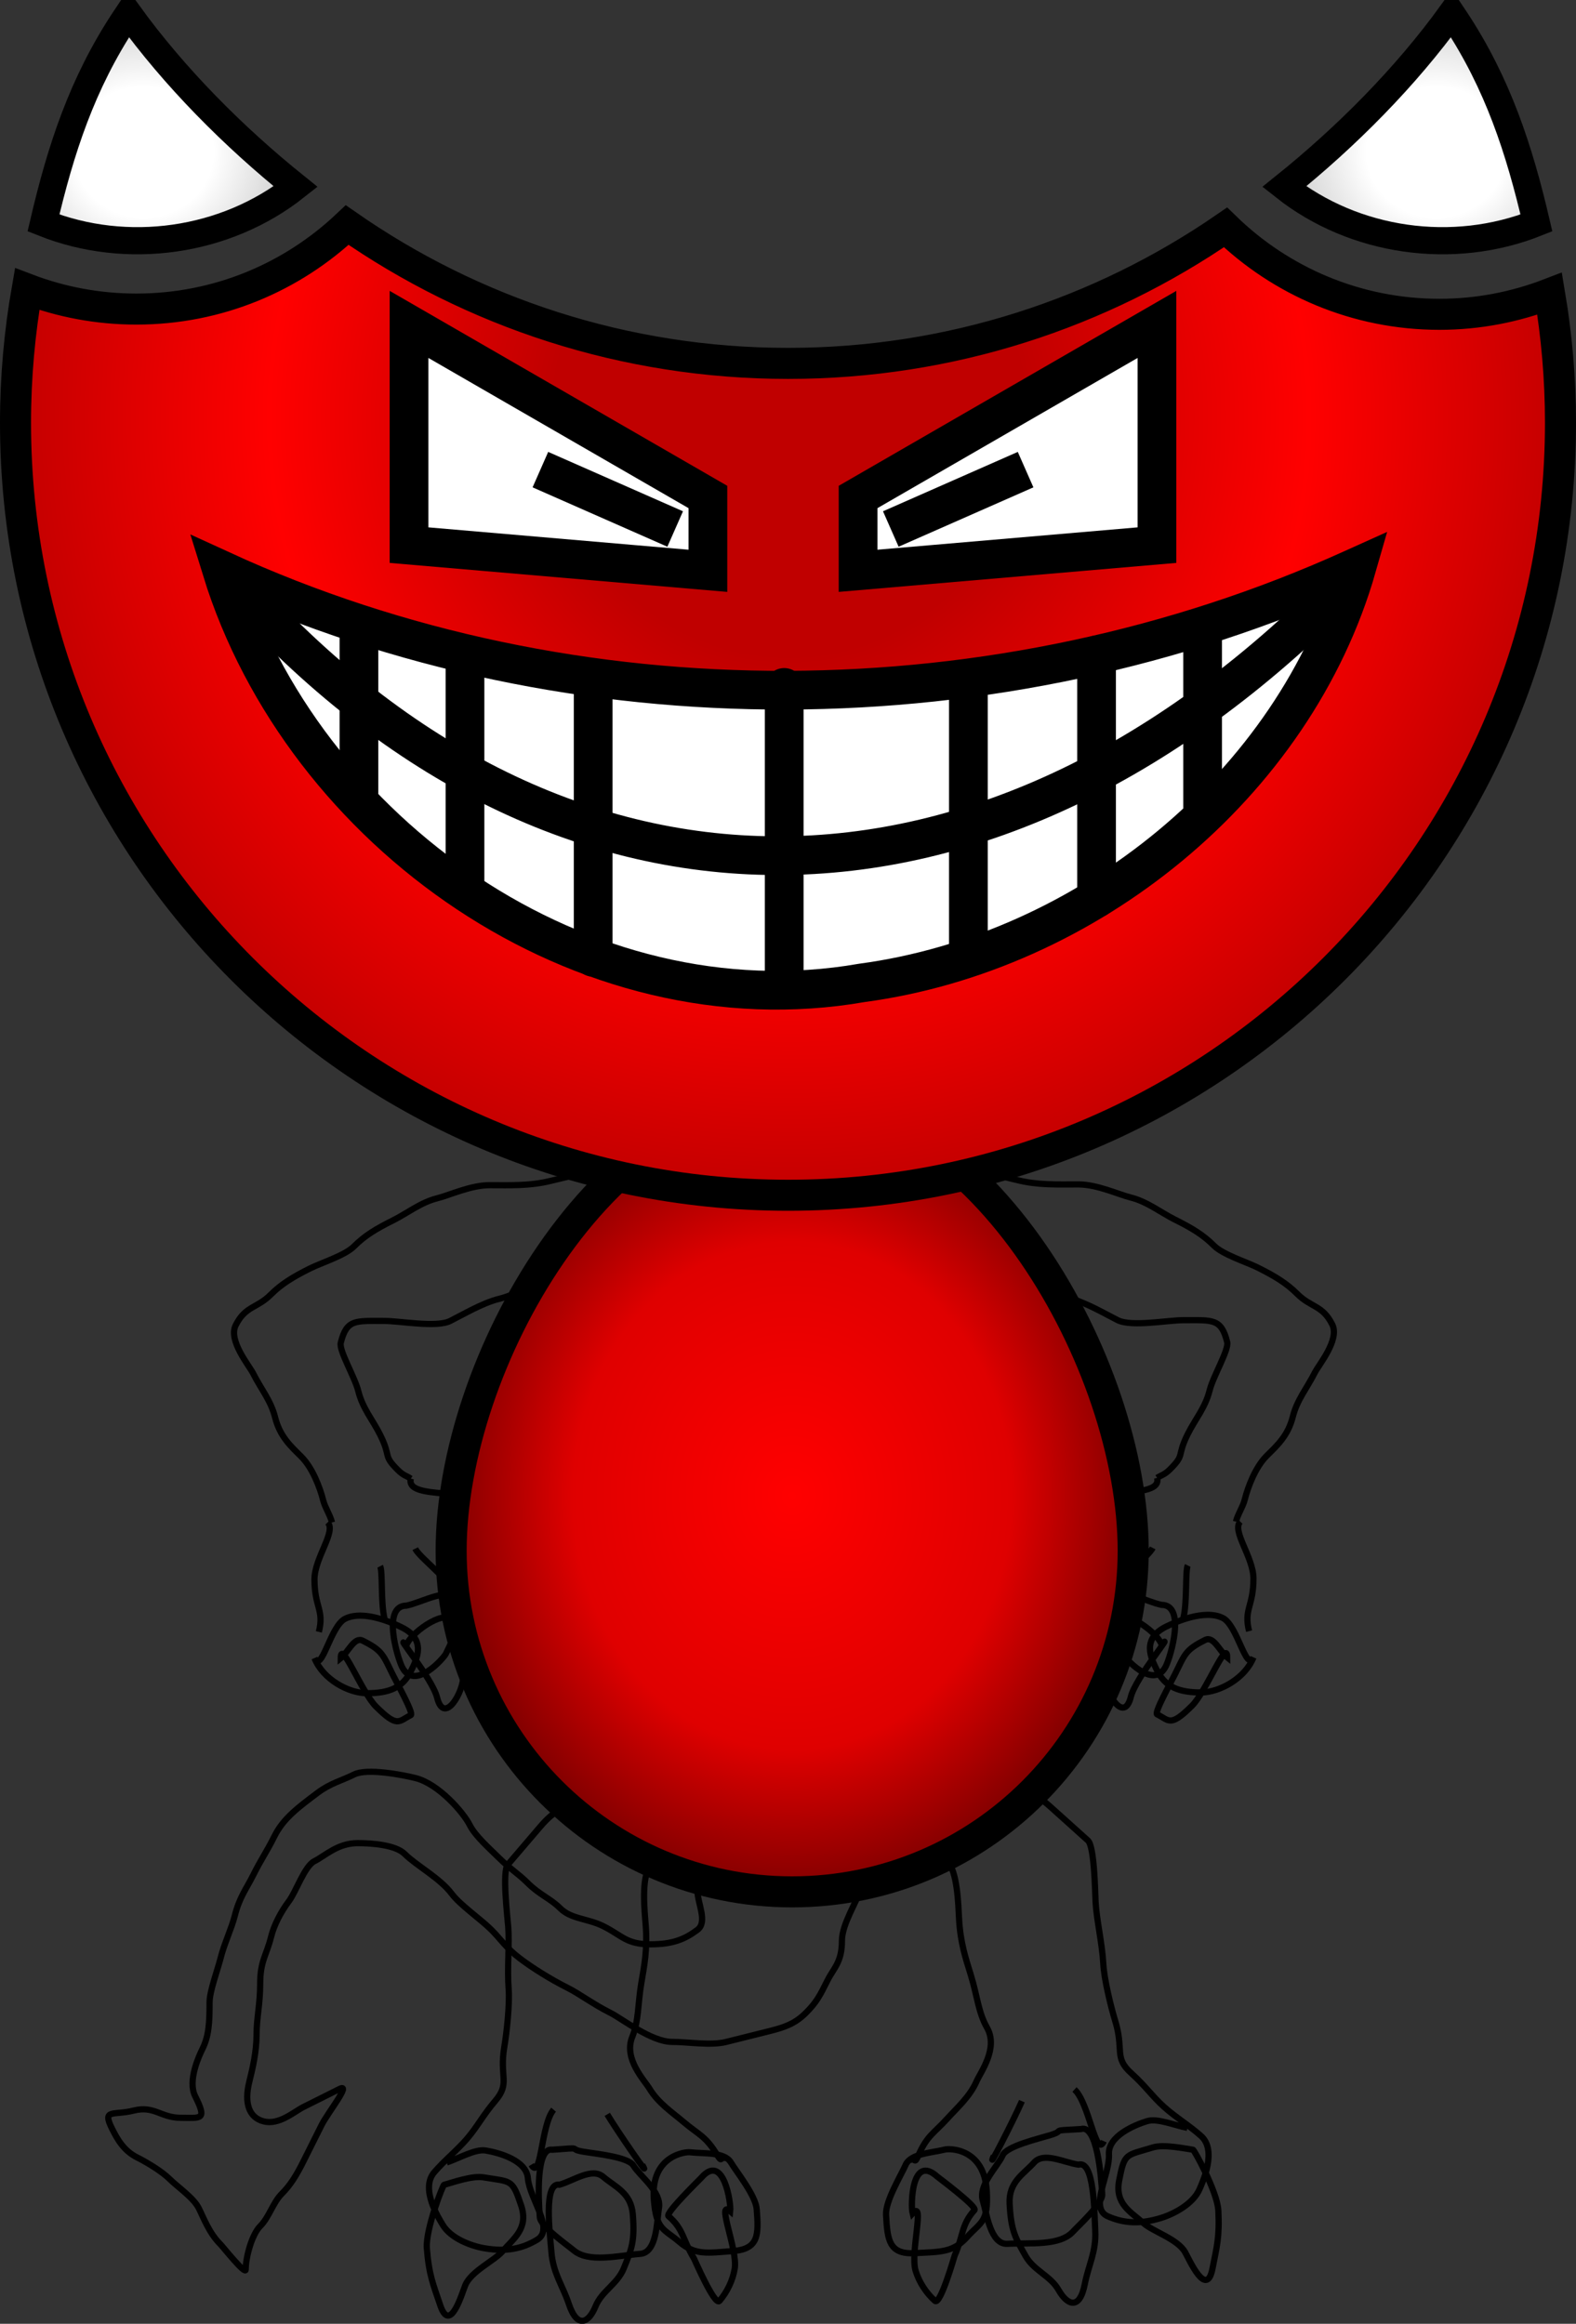 <?xml version="1.0" encoding="UTF-8" standalone="no"?>
<!-- Created with Inkscape (http://www.inkscape.org/) -->
<svg
   xmlns:dc="http://purl.org/dc/elements/1.1/"
   xmlns:cc="http://creativecommons.org/ns#"
   xmlns:rdf="http://www.w3.org/1999/02/22-rdf-syntax-ns#"
   xmlns:svg="http://www.w3.org/2000/svg"
   xmlns="http://www.w3.org/2000/svg"
   xmlns:xlink="http://www.w3.org/1999/xlink"
   xmlns:sodipodi="http://sodipodi.sourceforge.net/DTD/sodipodi-0.dtd"
   xmlns:inkscape="http://www.inkscape.org/namespaces/inkscape"
   width="253.906"
   height="374.325"
   id="svg2441"
   sodipodi:version="0.32"
   inkscape:version="0.46"
   version="1.0"
   sodipodi:docname="Devil.svg"
   inkscape:output_extension="org.inkscape.output.svg.inkscape"
   inkscape:export-filename="D:\Dokumenter\OpenDungeons\Devil.png"
   inkscape:export-xdpi="87"
   inkscape:export-ydpi="87">
  <rect width="100%" height="100%" fill="#333333" stroke="none"/>
  <defs
     id="defs3">
    <linearGradient
       id="linearGradient3296">
      <stop
         style="stop-color:#ff0000;stop-opacity:1;"
         offset="0"
         id="stop3302" />
      <stop
         id="stop3308"
         offset="0.615"
         style="stop-color:#df0000;stop-opacity:1;" />
      <stop
         id="stop3304"
         offset="1"
         style="stop-color:#770000;stop-opacity:1;" />
    </linearGradient>
    <linearGradient
       id="linearGradient3742">
      <stop
         style="stop-color:#c00000;stop-opacity:1;"
         offset="0"
         id="stop3744" />
      <stop
         id="stop3801"
         offset="0.3"
         style="stop-color:#c00000;stop-opacity:1;" />
      <stop
         id="stop3750"
         offset="0.66"
         style="stop-color:#ff0000;stop-opacity:1;" />
      <stop
         style="stop-color:#c00000;stop-opacity:1;"
         offset="1"
         id="stop3746" />
    </linearGradient>
    <linearGradient
       id="linearGradient3232">
      <stop
         style="stop-color:#ffffff;stop-opacity:1;"
         offset="0"
         id="stop3234" />
      <stop
         id="stop3272"
         offset="0.5"
         style="stop-color:#ffffff;stop-opacity:1;" />
      <stop
         style="stop-color:#d6d6d6;stop-opacity:1;"
         offset="1"
         id="stop3236" />
    </linearGradient>
    <inkscape:perspective
       sodipodi:type="inkscape:persp3d"
       inkscape:vp_x="0 : 526.18109 : 1"
       inkscape:vp_y="0 : 1000 : 0"
       inkscape:vp_z="744.09448 : 526.18109 : 1"
       inkscape:persp3d-origin="372.04724 : 350.78739 : 1"
       id="perspective2447" />
    <radialGradient
       inkscape:collect="always"
       xlink:href="#linearGradient3232"
       id="radialGradient3273"
       gradientUnits="userSpaceOnUse"
       gradientTransform="matrix(0,1,1.072,0,-173.975,-82.178)"
       cx="227.523"
       cy="514.883"
       fx="227.523"
       fy="514.883"
       r="20.986" />
    <radialGradient
       inkscape:collect="always"
       xlink:href="#linearGradient3232"
       id="radialGradient3289"
       gradientUnits="userSpaceOnUse"
       gradientTransform="matrix(0,1,-1.072,0,1138.183,-82.178)"
       cx="227.523"
       cy="514.883"
       fx="227.523"
       fy="514.883"
       r="20.986" />
    <radialGradient
       inkscape:collect="always"
       xlink:href="#linearGradient3742"
       id="radialGradient3292"
       gradientUnits="userSpaceOnUse"
       gradientTransform="matrix(0,1.585,-1.574,0,1456.103,-240.205)"
       cx="270.265"
       cy="618.885"
       fx="270.265"
       fy="618.885"
       r="80.641" />
    <radialGradient
       inkscape:collect="always"
       xlink:href="#linearGradient3296"
       id="radialGradient3310"
       gradientUnits="userSpaceOnUse"
       gradientTransform="matrix(1,0,0,1.157,-3.434,-107.307)"
       cx="485.893"
       cy="405.442"
       fx="485.893"
       fy="405.442"
       r="57.442" />
  </defs>
  <sodipodi:namedview
     inkscape:document-units="mm"
     id="base"
     pagecolor="#ffffff"
     bordercolor="#666666"
     borderopacity="1.0"
     inkscape:pageopacity="0.0"
     inkscape:pageshadow="2"
     inkscape:zoom="1.7177586"
     inkscape:cx="126.95293"
     inkscape:cy="187.16251"
     inkscape:current-layer="layer1"
     showgrid="false"
     units="mm"
     inkscape:window-width="1440"
     inkscape:window-height="850"
     inkscape:window-x="-8"
     inkscape:window-y="-8" />
  <g
     inkscape:label="Layer 1"
     inkscape:groupmode="layer"
     id="layer1"
     transform="translate(-354.835,-120.853)">
    <path
       style="fill:none;fill-rule:evenodd;stroke:#000000;stroke-width:1px;stroke-linecap:butt;stroke-linejoin:miter;stroke-opacity:1"
       d="M 138.553,304.467 C 138.175,306.132 135.642,309.894 135.642,312.617 C 135.642,316.099 134.33,316.988 133.313,319.02 C 132.082,321.482 131.568,322.512 129.82,324.26 C 128.076,326.004 126.326,326.589 123.999,327.171 C 121.906,327.694 119.018,328.416 117.013,328.917 C 114.474,329.552 110.913,328.917 108.281,328.917 C 104.931,328.917 100.169,325.152 98.384,324.26 C 95.486,322.811 93.403,321.187 91.398,320.185 C 88.603,318.787 85.736,316.957 83.83,315.527 C 81.538,313.808 80.674,312.371 79.173,310.87 C 77.445,309.143 74.143,306.88 72.769,305.049 C 70.872,302.52 67.074,300.518 65.201,298.645 C 63.765,297.208 60.041,296.899 57.633,296.899 C 54.394,296.899 52.407,298.929 50.647,299.809 C 49.086,300.59 47.659,304.764 46.572,306.213 C 45.189,308.058 44.144,310.106 43.662,312.035 C 42.915,315.022 41.915,315.872 41.915,319.603 C 41.915,322.832 41.333,325.08 41.333,327.753 C 41.333,330.457 40.713,333.144 40.169,335.321 C 39.315,338.734 40.075,341.119 42.497,341.724 C 44.984,342.346 47.39,340.151 48.901,339.396 C 51.134,338.279 52.556,337.568 54.722,336.485 C 56.663,335.515 52.782,340.366 51.812,342.307 C 50.794,344.341 49.903,346.124 48.901,348.128 C 47.792,350.347 46.821,351.954 45.408,353.367 C 43.953,354.823 43.37,357.151 41.915,358.607 C 40.595,359.927 39.586,363.546 39.586,365.593 C 39.586,366.563 35.929,361.935 35.511,361.518 C 33.684,359.69 32.866,357.392 32.018,355.696 C 31.18,354.02 28.595,352.273 27.361,351.039 C 26.125,349.802 23.682,348.326 22.122,347.546 C 19.973,346.472 18.95,344.696 18.047,342.889 C 16.425,339.645 18.233,340.805 21.54,339.978 C 24.86,339.148 25.907,341.142 29.108,341.142 C 32.376,341.142 33.412,341.601 31.436,337.649 C 30.199,335.174 32.082,331.118 32.601,330.081 C 33.656,327.97 33.765,325.819 33.765,322.513 C 33.765,320.778 35.112,317.125 35.511,315.527 C 36.138,313.022 37.302,310.693 37.84,308.542 C 38.565,305.641 39.725,304.189 40.751,302.138 C 42.124,299.392 42.903,298.415 44.244,295.734 C 45.664,292.893 48.113,291.086 51.23,288.748 C 53.215,287.259 55.056,286.835 57.051,285.838 C 59.16,284.783 64.941,285.918 66.948,286.42 C 70.677,287.352 74.677,291.981 75.68,293.988 C 76.575,295.779 78.973,297.863 80.337,299.227 C 82.116,301.006 83.495,301.803 84.994,303.302 C 86.935,305.243 88.648,305.791 90.234,307.377 C 92.012,309.156 94.672,309.014 97.22,310.288 C 100.232,311.794 100.907,313.199 104.788,313.199 C 108.327,313.199 110.307,312.407 112.356,310.87 C 114.063,309.589 112.356,306.601 112.356,304.467"
       id="path3455"
       transform="translate(354.835,120.853)" />
    <g
       id="g3429"
       transform="matrix(-1,0,0,1,958.201,-14.095)">
      <path
         style="fill:none;fill-rule:evenodd;stroke:#000000;stroke-width:1px;stroke-linecap:butt;stroke-linejoin:miter;stroke-opacity:1"
         d="M 449.399,322.21 C 447.417,323.3 442.62,324.258 439.522,325.032 C 436.105,325.886 432.993,325.738 429.645,325.738 C 426.591,325.738 423.219,327.344 421.179,327.854 C 418.547,328.512 416.354,330.266 414.124,331.382 C 411.341,332.773 409.54,333.849 407.774,335.615 C 406.334,337.055 402.509,338.247 400.72,339.142 C 397.99,340.507 396.106,341.639 394.37,343.375 C 392.143,345.602 390.305,345.156 388.726,348.313 C 387.503,350.76 390.92,354.818 391.548,356.074 C 392.756,358.489 394.401,360.432 395.076,363.129 C 395.859,366.261 397.64,367.81 399.309,369.478 C 401.091,371.261 402.307,374.417 402.836,376.533 C 403.121,377.674 403.947,378.862 404.247,380.061"
         id="path3431" />
      <path
         style="fill:none;fill-rule:evenodd;stroke:#000000;stroke-width:1px;stroke-linecap:butt;stroke-linejoin:miter;stroke-opacity:1"
         d="M 447.988,337.731 C 448.104,338.197 440.626,340.806 438.816,341.258 C 435.971,341.97 434.029,343.337 431.056,344.08 C 428.477,344.725 425.304,346.604 423.295,347.608 C 421.072,348.72 415.264,347.608 412.713,347.608 C 407.976,347.608 406.617,347.298 405.658,351.135 C 405.349,352.371 407.913,356.629 408.48,358.896 C 409.191,361.738 410.783,363.502 412.007,365.951 C 413.842,369.621 412.383,369.148 414.829,371.595 C 415.801,372.566 416.234,372.531 416.946,373.006"
         id="path3433" />
      <path
         style="fill:none;fill-rule:evenodd;stroke:#000000;stroke-width:1px;stroke-linecap:butt;stroke-linejoin:miter;stroke-opacity:1"
         d="M 403.542,380.061 C 404.984,381.503 401.425,385.775 401.425,389.232 C 401.425,393.742 403.017,394.152 402.131,397.698"
         id="path3435" />
      <path
         style="fill:none;fill-rule:evenodd;stroke:#000000;stroke-width:1px;stroke-linecap:butt;stroke-linejoin:miter;stroke-opacity:1"
         d="M 416.946,373.006 C 415.87,377.309 432.408,373.123 428.939,380.061 C 428.709,380.521 432.916,385.897 433.172,386.41"
         id="path3437" />
      <path
         style="fill:none;fill-rule:evenodd;stroke:#000000;stroke-width:1px;stroke-linecap:butt;stroke-linejoin:miter;stroke-opacity:1"
         d="M 412.007,387.115 C 412.438,387.976 412.079,393.046 412.713,395.581"
         id="path3439" />
      <path
         style="fill:none;fill-rule:evenodd;stroke:#000000;stroke-width:1px;stroke-linecap:butt;stroke-linejoin:miter;stroke-opacity:1"
         d="M 417.651,384.293 C 418.357,385.705 422.841,389.029 424.001,391.348"
         id="path3441" />
      <path
         style="fill:none;fill-rule:evenodd;stroke:#000000;stroke-width:1px;stroke-linecap:butt;stroke-linejoin:miter;stroke-opacity:1"
         d="M 401.425,401.931 C 402.624,404.329 403.965,396.78 406.363,395.581 C 409.362,394.082 414.213,396.332 415.535,396.992 C 419.486,398.968 417.949,402.041 416.946,404.047 C 415.597,406.745 413.354,407.575 409.891,407.575 C 406.901,407.575 402.787,405.336 401.425,401.931 z"
         id="path3443" />
      <path
         style="fill:none;fill-rule:evenodd;stroke:#000000;stroke-width:1px;stroke-linecap:butt;stroke-linejoin:miter;stroke-opacity:1"
         d="M 416.24,393.465 C 412.275,393.465 414.76,401.792 415.535,403.342 C 417.531,407.335 422.245,401.914 422.59,401.225 C 424.205,397.995 424.852,396.164 424.001,392.759 C 423.371,390.239 418.787,392.955 416.24,393.465 z"
         id="path3445" />
      <path
         style="fill:none;fill-rule:evenodd;stroke:#000000;stroke-width:1px;stroke-linecap:butt;stroke-linejoin:miter;stroke-opacity:1"
         d="M 433.172,382.882 C 432.696,380.979 426.402,384.714 424.706,386.41 C 422.044,389.073 426.379,394.432 426.823,394.876 C 429.782,397.835 432.542,395.506 433.878,394.17 C 436.338,391.71 436.796,390.321 435.994,387.115 C 435.583,385.47 434.113,384.293 433.172,382.882 z"
         id="path3447" />
      <path
         style="fill:none;fill-rule:evenodd;stroke:#000000;stroke-width:1px;stroke-linecap:butt;stroke-linejoin:miter;stroke-opacity:1"
         d="M 433.172,387.115 C 432.356,383.849 436.589,393.02 437.405,396.287 C 438.026,398.772 435.371,403.013 435.289,403.342 C 434.621,406.012 433.698,398.043 432.467,395.581 C 431.538,393.723 427.329,391.854 426.117,390.643 C 424.945,389.47 432.671,387.216 433.172,387.115 z"
         id="path3449" />
      <path
         style="fill:none;fill-rule:evenodd;stroke:#000000;stroke-width:1px;stroke-linecap:butt;stroke-linejoin:miter;stroke-opacity:1"
         d="M 416.24,399.814 C 413.93,397.504 420.386,405.111 421.179,408.28 C 422.296,412.75 425.412,407.506 425.412,404.753 C 425.412,401.337 423.295,400.786 423.295,396.287 C 423.295,393.658 417.217,397.373 416.24,399.814 z"
         id="path3451" />
      <path
         style="fill:none;fill-rule:evenodd;stroke:#000000;stroke-width:1px;stroke-linecap:butt;stroke-linejoin:miter;stroke-opacity:1"
         d="M 405.658,401.931 C 405.658,398.732 409.04,407.429 411.302,409.691 C 414.846,413.235 414.986,412.082 416.946,411.102 C 417.439,410.855 414.822,406.15 414.124,404.753 C 412.46,401.425 412.471,400.752 409.185,399.109 C 407.839,398.435 406.834,400.99 405.658,401.931 z"
         id="path3453" />
    </g>
    <g
       id="g3415"
       transform="translate(4.075,-13.972)">
      <path
         id="path3390"
         d="M 449.399,322.21 C 447.417,323.3 442.62,324.258 439.522,325.032 C 436.105,325.886 432.993,325.738 429.645,325.738 C 426.591,325.738 423.219,327.344 421.179,327.854 C 418.547,328.512 416.354,330.266 414.124,331.382 C 411.341,332.773 409.54,333.849 407.774,335.615 C 406.334,337.055 402.509,338.247 400.72,339.142 C 397.99,340.507 396.106,341.639 394.37,343.375 C 392.143,345.602 390.305,345.156 388.726,348.313 C 387.503,350.76 390.92,354.818 391.548,356.074 C 392.756,358.489 394.401,360.432 395.076,363.129 C 395.859,366.261 397.64,367.81 399.309,369.478 C 401.091,371.261 402.307,374.417 402.836,376.533 C 403.121,377.674 403.947,378.862 404.247,380.061"
         style="fill:none;fill-rule:evenodd;stroke:#000000;stroke-width:1px;stroke-linecap:butt;stroke-linejoin:miter;stroke-opacity:1" />
      <path
         id="path3393"
         d="M 447.988,337.731 C 448.104,338.197 440.626,340.806 438.816,341.258 C 435.971,341.97 434.029,343.337 431.056,344.08 C 428.477,344.725 425.304,346.604 423.295,347.608 C 421.072,348.72 415.264,347.608 412.713,347.608 C 407.976,347.608 406.617,347.298 405.658,351.135 C 405.349,352.371 407.913,356.629 408.48,358.896 C 409.191,361.738 410.783,363.502 412.007,365.951 C 413.842,369.621 412.383,369.148 414.829,371.595 C 415.801,372.566 416.234,372.531 416.946,373.006"
         style="fill:none;fill-rule:evenodd;stroke:#000000;stroke-width:1px;stroke-linecap:butt;stroke-linejoin:miter;stroke-opacity:1" />
      <path
         id="path3395"
         d="M 403.542,380.061 C 404.984,381.503 401.425,385.775 401.425,389.232 C 401.425,393.742 403.017,394.152 402.131,397.698"
         style="fill:none;fill-rule:evenodd;stroke:#000000;stroke-width:1px;stroke-linecap:butt;stroke-linejoin:miter;stroke-opacity:1" />
      <path
         id="path3397"
         d="M 416.946,373.006 C 415.87,377.309 432.408,373.123 428.939,380.061 C 428.709,380.521 432.916,385.897 433.172,386.41"
         style="fill:none;fill-rule:evenodd;stroke:#000000;stroke-width:1px;stroke-linecap:butt;stroke-linejoin:miter;stroke-opacity:1" />
      <path
         id="path3399"
         d="M 412.007,387.115 C 412.438,387.976 412.079,393.046 412.713,395.581"
         style="fill:none;fill-rule:evenodd;stroke:#000000;stroke-width:1px;stroke-linecap:butt;stroke-linejoin:miter;stroke-opacity:1" />
      <path
         id="path3401"
         d="M 417.651,384.293 C 418.357,385.705 422.841,389.029 424.001,391.348"
         style="fill:none;fill-rule:evenodd;stroke:#000000;stroke-width:1px;stroke-linecap:butt;stroke-linejoin:miter;stroke-opacity:1" />
      <path
         id="path3403"
         d="M 401.425,401.931 C 402.624,404.329 403.965,396.78 406.363,395.581 C 409.362,394.082 414.213,396.332 415.535,396.992 C 419.486,398.968 417.949,402.041 416.946,404.047 C 415.597,406.745 413.354,407.575 409.891,407.575 C 406.901,407.575 402.787,405.336 401.425,401.931 z"
         style="fill:none;fill-rule:evenodd;stroke:#000000;stroke-width:1px;stroke-linecap:butt;stroke-linejoin:miter;stroke-opacity:1" />
      <path
         id="path3405"
         d="M 416.24,393.465 C 412.275,393.465 414.76,401.792 415.535,403.342 C 417.531,407.335 422.245,401.914 422.59,401.225 C 424.205,397.995 424.852,396.164 424.001,392.759 C 423.371,390.239 418.787,392.955 416.24,393.465 z"
         style="fill:none;fill-rule:evenodd;stroke:#000000;stroke-width:1px;stroke-linecap:butt;stroke-linejoin:miter;stroke-opacity:1" />
      <path
         id="path3407"
         d="M 433.172,382.882 C 432.696,380.979 426.402,384.714 424.706,386.41 C 422.044,389.073 426.379,394.432 426.823,394.876 C 429.782,397.835 432.542,395.506 433.878,394.17 C 436.338,391.71 436.796,390.321 435.994,387.115 C 435.583,385.47 434.113,384.293 433.172,382.882 z"
         style="fill:none;fill-rule:evenodd;stroke:#000000;stroke-width:1px;stroke-linecap:butt;stroke-linejoin:miter;stroke-opacity:1" />
      <path
         id="path3409"
         d="M 433.172,387.115 C 432.356,383.849 436.589,393.02 437.405,396.287 C 438.026,398.772 435.371,403.013 435.289,403.342 C 434.621,406.012 433.698,398.043 432.467,395.581 C 431.538,393.723 427.329,391.854 426.117,390.643 C 424.945,389.47 432.671,387.216 433.172,387.115 z"
         style="fill:none;fill-rule:evenodd;stroke:#000000;stroke-width:1px;stroke-linecap:butt;stroke-linejoin:miter;stroke-opacity:1" />
      <path
         id="path3411"
         d="M 416.24,399.814 C 413.93,397.504 420.386,405.111 421.179,408.28 C 422.296,412.75 425.412,407.506 425.412,404.753 C 425.412,401.337 423.295,400.786 423.295,396.287 C 423.295,393.658 417.217,397.373 416.24,399.814 z"
         style="fill:none;fill-rule:evenodd;stroke:#000000;stroke-width:1px;stroke-linecap:butt;stroke-linejoin:miter;stroke-opacity:1" />
      <path
         id="path3413"
         d="M 405.658,401.931 C 405.658,398.732 409.04,407.429 411.302,409.691 C 414.846,413.235 414.986,412.082 416.946,411.102 C 417.439,410.855 414.822,406.15 414.124,404.753 C 412.46,401.425 412.471,400.752 409.185,399.109 C 407.839,398.435 406.834,400.99 405.658,401.931 z"
         style="fill:none;fill-rule:evenodd;stroke:#000000;stroke-width:1px;stroke-linecap:butt;stroke-linejoin:miter;stroke-opacity:1" />
    </g>
    <g
       id="g3368"
       transform="matrix(0.999,-5.2915717e-2,5.2915717e-2,0.999,-35.743,26.838)">
      <path
         style="fill:none;fill-rule:evenodd;stroke:#000000;stroke-width:1px;stroke-linecap:butt;stroke-linejoin:miter;stroke-opacity:1"
         d="M 522.794,405.447 C 525.495,405.176 529.211,408.655 531.349,409.724 C 534.691,411.395 535.961,411.485 538.479,414.002 C 540.16,415.683 542.499,418.022 544.182,419.705 C 545.196,420.719 544.895,428.129 544.895,429.687 C 544.895,432.454 545.608,436.417 545.608,439.668 C 545.608,442.147 546.477,446.709 547.034,448.936 C 548.234,453.735 546.479,454.798 549.173,457.491 C 551.351,459.67 552.327,461.359 554.163,463.195 C 555.946,464.977 558.085,466.403 559.867,468.186 C 562.335,470.654 559.752,475.544 559.154,476.741 C 558.021,479.007 554.91,480.475 552.738,481.019 C 549.325,481.872 546.766,481.598 544.182,480.306 C 541.199,478.814 544.895,473.66 544.895,470.324 C 544.895,467.421 549.201,465.861 551.312,465.334 C 552.985,464.915 555.722,466.258 557.728,466.76"
         id="path3350" />
      <path
         style="fill:none;fill-rule:evenodd;stroke:#000000;stroke-width:1px;stroke-linecap:butt;stroke-linejoin:miter;stroke-opacity:1"
         d="M 540.618,466.047 C 543.199,465.401 543.469,473.572 543.469,476.741 C 543.469,478.219 539.235,481.688 538.479,482.444 C 536.213,484.71 531.464,483.87 527.785,483.87 C 525.065,483.87 524.725,478.762 524.22,476.741 C 523.572,474.15 526.905,471.37 527.785,469.611 C 528.519,468.143 533.71,467.239 535.627,466.76 C 538.413,466.063 535.089,466.047 540.618,466.047 z"
         id="path3352" />
      <path
         style="fill:none;fill-rule:evenodd;stroke:#000000;stroke-width:1px;stroke-linecap:butt;stroke-linejoin:miter;stroke-opacity:1"
         d="M 518.516,468.186 C 519.201,468.014 524.933,468.203 524.933,475.315 C 524.933,480.304 523.684,480.129 521.368,482.444 C 518.989,484.823 517.017,484.583 512.813,484.583 C 508.668,484.583 508.535,482.242 508.535,478.167 C 508.535,475.937 511.283,471.958 512.1,470.324 C 513.005,468.515 516.433,468.602 518.516,468.186 z"
         id="path3354" />
      <path
         style="fill:none;fill-rule:evenodd;stroke:#000000;stroke-width:1px;stroke-linecap:butt;stroke-linejoin:miter;stroke-opacity:1"
         d="M 558.441,470.324 C 558.537,470.133 562.006,477.244 562.006,480.306 C 562.006,484.669 561.397,486.305 560.58,489.574 C 559.363,494.442 556.954,488.026 556.302,486.722 C 555.216,484.55 551.272,483.118 549.886,481.731 C 547.96,479.805 545.371,478.404 546.321,474.602 C 547.429,470.17 547.58,470.722 552.025,469.611 C 553.791,469.17 557.054,470.047 558.441,470.324 z"
         id="path3356" />
      <path
         style="fill:none;fill-rule:evenodd;stroke:#000000;stroke-width:1px;stroke-linecap:butt;stroke-linejoin:miter;stroke-opacity:1"
         d="M 539.905,471.75 C 542.493,471.103 542.043,479.523 542.043,482.444 C 542.043,485.91 540.671,487.934 539.905,491 C 538.851,495.213 536.911,494.281 535.627,491.713 C 534.46,489.379 531.843,488.423 530.636,486.009 C 529.115,482.967 528.498,481.813 528.498,477.454 C 528.498,473.925 531.006,472.806 532.775,471.037 C 534.464,469.349 537.563,471.282 539.905,471.75 z"
         id="path3358" />
      <path
         style="fill:none;fill-rule:evenodd;stroke:#000000;stroke-width:1px;stroke-linecap:butt;stroke-linejoin:miter;stroke-opacity:1"
         d="M 512.813,478.167 C 514.997,475.982 512.063,484.438 512.813,487.435 C 513.277,489.294 514.31,491.071 515.665,492.426 C 516.489,493.25 519.154,485.447 519.229,485.296 C 520.85,482.055 520.526,480.435 522.794,478.167 C 523.31,477.651 517.257,472.629 517.09,472.463 C 513.127,468.5 512.559,476.897 512.813,478.167 z"
         id="path3360" />
      <path
         style="fill:none;fill-rule:evenodd;stroke:#000000;stroke-width:1px;stroke-linecap:butt;stroke-linejoin:miter;stroke-opacity:1"
         d="M 513.526,416.141 C 511.24,413.855 519.082,419.559 521.368,421.844 C 522.945,423.421 522.794,429.036 522.794,431.113 C 522.794,435.107 523.552,437.708 524.22,440.381 C 525.071,443.787 525.09,446.398 526.359,448.936 C 528.062,452.343 524.948,456.035 524.22,457.491 C 523.018,459.895 520.784,461.641 519.229,463.195 C 516.999,465.425 515.816,465.743 514.239,468.898 C 513.45,470.475 513.796,469.12 512.813,469.611"
         id="path3362" />
      <path
         style="fill:none;fill-rule:evenodd;stroke:#000000;stroke-width:1px;stroke-linecap:butt;stroke-linejoin:miter;stroke-opacity:1"
         d="M 526.359,469.611 C 524.882,472.564 529.873,464.009 531.349,461.056"
         id="path3364" />
      <path
         style="fill:none;fill-rule:evenodd;stroke:#000000;stroke-width:1px;stroke-linecap:butt;stroke-linejoin:miter;stroke-opacity:1"
         d="M 544.182,468.186 C 542.756,471.037 542.159,461.885 539.905,459.63"
         id="path3366" />
    </g>
    <g
       id="g3379"
       transform="matrix(0.997,-7.8036168e-2,7.8036168e-2,0.997,-11.218,35.263)">
      <path
         id="path3332"
         d="M 437.747,405.447 C 435.046,405.176 431.33,408.655 429.192,409.724 C 425.85,411.395 424.58,411.485 422.062,414.002 C 420.381,415.683 418.042,418.022 416.359,419.705 C 415.345,420.719 415.646,428.129 415.646,429.687 C 415.646,432.454 414.933,436.417 414.933,439.668 C 414.933,442.147 414.064,446.709 413.507,448.936 C 412.307,453.735 414.062,454.798 411.368,457.491 C 409.19,459.67 408.214,461.359 406.377,463.195 C 404.595,464.977 402.456,466.403 400.674,468.186 C 398.206,470.654 400.789,475.544 401.387,476.741 C 402.52,479.007 405.631,480.475 407.803,481.019 C 411.216,481.872 413.775,481.598 416.359,480.306 C 419.342,478.814 415.646,473.66 415.646,470.324 C 415.646,467.421 411.34,465.861 409.229,465.334 C 407.556,464.915 404.819,466.258 402.813,466.76"
         style="fill:none;fill-rule:evenodd;stroke:#000000;stroke-width:1px;stroke-linecap:butt;stroke-linejoin:miter;stroke-opacity:1" />
      <path
         id="path3334"
         d="M 419.923,466.047 C 417.342,465.401 417.072,473.572 417.072,476.741 C 417.072,478.219 421.306,481.688 422.062,482.444 C 424.328,484.71 429.077,483.87 432.756,483.87 C 435.476,483.87 435.816,478.762 436.321,476.741 C 436.969,474.15 433.636,471.37 432.756,469.611 C 432.022,468.143 426.831,467.239 424.914,466.76 C 422.128,466.063 425.452,466.047 419.923,466.047 z"
         style="fill:none;fill-rule:evenodd;stroke:#000000;stroke-width:1px;stroke-linecap:butt;stroke-linejoin:miter;stroke-opacity:1" />
      <path
         id="path3336"
         d="M 442.025,468.186 C 441.34,468.014 435.608,468.203 435.608,475.315 C 435.608,480.304 436.857,480.129 439.173,482.444 C 441.552,484.823 443.524,484.583 447.728,484.583 C 451.873,484.583 452.006,482.242 452.006,478.167 C 452.006,475.937 449.258,471.958 448.441,470.324 C 447.536,468.515 444.108,468.602 442.025,468.186 z"
         style="fill:none;fill-rule:evenodd;stroke:#000000;stroke-width:1px;stroke-linecap:butt;stroke-linejoin:miter;stroke-opacity:1" />
      <path
         id="path3338"
         d="M 402.1,470.324 C 402.004,470.133 398.535,477.244 398.535,480.306 C 398.535,484.669 399.144,486.305 399.961,489.574 C 401.178,494.442 403.587,488.026 404.239,486.722 C 405.324,484.55 409.269,483.118 410.655,481.731 C 412.581,479.805 415.17,478.404 414.22,474.602 C 413.112,470.17 412.961,470.722 408.516,469.611 C 406.75,469.17 403.487,470.047 402.1,470.324 z"
         style="fill:none;fill-rule:evenodd;stroke:#000000;stroke-width:1px;stroke-linecap:butt;stroke-linejoin:miter;stroke-opacity:1" />
      <path
         id="path3340"
         d="M 420.636,471.75 C 418.047,471.103 418.498,479.523 418.498,482.444 C 418.498,485.91 419.87,487.934 420.636,491 C 421.69,495.213 423.63,494.281 424.914,491.713 C 426.081,489.379 428.697,488.423 429.905,486.009 C 431.426,482.967 432.043,481.813 432.043,477.454 C 432.043,473.925 429.535,472.806 427.766,471.037 C 426.077,469.349 422.978,471.282 420.636,471.75 z"
         style="fill:none;fill-rule:evenodd;stroke:#000000;stroke-width:1px;stroke-linecap:butt;stroke-linejoin:miter;stroke-opacity:1" />
      <path
         id="path3342"
         d="M 447.728,478.167 C 445.544,475.982 448.477,484.438 447.728,487.435 C 447.264,489.294 446.231,491.071 444.876,492.426 C 444.052,493.25 441.387,485.447 441.312,485.296 C 439.691,482.055 440.015,480.435 437.747,478.167 C 437.231,477.651 443.284,472.629 443.451,472.463 C 447.414,468.5 447.982,476.897 447.728,478.167 z"
         style="fill:none;fill-rule:evenodd;stroke:#000000;stroke-width:1px;stroke-linecap:butt;stroke-linejoin:miter;stroke-opacity:1" />
      <path
         id="path3344"
         d="M 447.015,416.141 C 449.301,413.855 441.459,419.559 439.173,421.844 C 437.596,423.421 437.747,429.036 437.747,431.113 C 437.747,435.107 436.989,437.708 436.321,440.381 C 435.47,443.787 435.451,446.398 434.182,448.936 C 432.479,452.343 435.593,456.035 436.321,457.491 C 437.523,459.895 439.757,461.641 441.312,463.195 C 443.542,465.425 444.725,465.743 446.302,468.898 C 447.09,470.475 446.745,469.12 447.728,469.611"
         style="fill:none;fill-rule:evenodd;stroke:#000000;stroke-width:1px;stroke-linecap:butt;stroke-linejoin:miter;stroke-opacity:1" />
      <path
         id="path3346"
         d="M 434.182,469.611 C 435.659,472.564 430.668,464.009 429.192,461.056"
         style="fill:none;fill-rule:evenodd;stroke:#000000;stroke-width:1px;stroke-linecap:butt;stroke-linejoin:miter;stroke-opacity:1" />
      <path
         id="path3348"
         d="M 416.359,468.186 C 417.785,471.037 418.382,461.885 420.636,459.63"
         style="fill:none;fill-rule:evenodd;stroke:#000000;stroke-width:1px;stroke-linecap:butt;stroke-linejoin:miter;stroke-opacity:1" />
    </g>
    <path
       style="fill:url(#radialGradient3310);fill-opacity:1;stroke:#000000;stroke-width:5;stroke-linejoin:round;stroke-miterlimit:4;stroke-dasharray:none;stroke-opacity:1"
       d="M 537.401,370.661 C 537.401,400.989 512.787,425.603 482.459,425.603 C 452.131,425.603 427.517,400.989 427.517,370.661 C 427.517,340.333 452.131,297.719 482.459,297.719 C 512.787,297.719 537.401,340.333 537.401,370.661 z"
       id="path2497"
       sodipodi:nodetypes="csssc" />
    <path
       id="path3392"
       d="M 410.772,157.109 C 401.903,165.498 389.966,170.64 376.803,170.64 C 370.614,170.64 364.673,169.5 359.21,167.421 C 357.987,174.412 357.335,181.614 357.335,188.953 C 357.335,257.648 413.108,313.39 481.803,313.39 C 550.499,313.39 606.241,257.617 606.241,188.921 C 606.241,181.849 605.628,174.919 604.491,168.171 C 598.977,170.294 593,171.484 586.741,171.484 C 573.344,171.484 561.186,166.139 552.272,157.484 C 532.238,171.288 507.964,179.39 481.803,179.39 C 455.41,179.39 430.918,171.139 410.772,157.109 z"
       style="fill:url(#radialGradient3292);fill-opacity:1;stroke:#000000;stroke-width:5;stroke-miterlimit:4;stroke-dasharray:none;stroke-dashoffset:0;stroke-opacity:1;display:inline" />
    <path
       id="path3422"
       d="M 589.365,124.051 C 596.133,134.323 599.588,144.859 602.365,156.767 C 588.961,162.102 573.061,159.889 561.735,150.921 C 571.813,142.826 581.289,133.262 588.689,123.042 L 589.176,123.769 L 589.365,124.051 z"
       style="fill:url(#radialGradient3289);fill-opacity:1;stroke:#000000;stroke-width:4.376;stroke-miterlimit:4;stroke-dasharray:none;stroke-dashoffset:0;stroke-opacity:1;display:inline"
       sodipodi:nodetypes="cccccc" />
    <path
       id="path2476"
       d="M 572.688,212.49 C 515.842,238.231 447.446,238.801 390.539,212.685 C 403.611,255.015 448.784,287.016 493.677,279.183 C 529.867,274.336 563.352,247.469 573.467,212.139 L 572.688,212.49 z"
       style="fill:#ffffff;fill-opacity:1;stroke:#000000;stroke-width:6.237;stroke-linecap:round;stroke-miterlimit:4;stroke-dasharray:none;stroke-dashoffset:0;stroke-opacity:1;display:inline" />
    <path
       id="path2478"
       d="M 493.078,212.801 L 493.078,200.91 L 541.229,173.11 L 541.229,208.665 L 493.078,212.801 z"
       style="fill:#ffffff;fill-opacity:1;fill-rule:evenodd;stroke:#000000;stroke-width:6.237;stroke-linecap:butt;stroke-linejoin:miter;stroke-miterlimit:4;stroke-dasharray:none;stroke-opacity:1;display:inline" />
    <path
       id="path2480"
       d="M 498.351,206.067 L 520.066,196.502"
       style="fill:none;fill-rule:evenodd;stroke:#000000;stroke-width:6.237;stroke-linecap:butt;stroke-linejoin:miter;stroke-miterlimit:4;stroke-dasharray:none;stroke-opacity:1;display:inline" />
    <path
       sodipodi:nodetypes="cs"
       id="path2482"
       d="M 391.368,213.38 C 443.845,273.611 514.675,273.87 572.645,213.703"
       style="fill:none;fill-rule:evenodd;stroke:#000000;stroke-width:6.237;stroke-linecap:round;stroke-linejoin:miter;stroke-miterlimit:4;stroke-dasharray:none;stroke-opacity:1;display:inline" />
    <path
       id="path2484"
       d="M 481.177,231.586 L 481.177,279.765"
       style="fill:none;fill-rule:evenodd;stroke:#000000;stroke-width:6.237;stroke-linecap:round;stroke-linejoin:miter;stroke-miterlimit:4;stroke-dasharray:none;stroke-opacity:1;display:inline" />
    <path
       sodipodi:nodetypes="cc"
       id="path2486"
       d="M 510.849,230.21 L 510.849,275.066"
       style="fill:none;fill-rule:evenodd;stroke:#000000;stroke-width:6.237;stroke-linecap:round;stroke-linejoin:miter;stroke-miterlimit:4;stroke-dasharray:none;stroke-opacity:1;display:inline" />
    <path
       sodipodi:nodetypes="cc"
       id="path2488"
       d="M 531.498,226.355 L 531.498,265.559"
       style="fill:none;fill-rule:evenodd;stroke:#000000;stroke-width:6.237;stroke-linecap:round;stroke-linejoin:miter;stroke-miterlimit:4;stroke-dasharray:none;stroke-opacity:1;display:inline" />
    <path
       id="path2490"
       d="M 548.584,222.776 L 548.584,250.865"
       style="fill:none;fill-rule:evenodd;stroke:#000000;stroke-width:6.237;stroke-linecap:round;stroke-linejoin:miter;stroke-miterlimit:4;stroke-dasharray:none;stroke-opacity:1;display:inline"
       sodipodi:nodetypes="cc" />
    <path
       style="fill:#ffffff;fill-opacity:1;fill-rule:evenodd;stroke:#000000;stroke-width:6.237;stroke-linecap:butt;stroke-linejoin:miter;stroke-miterlimit:4;stroke-dasharray:none;stroke-opacity:1;display:inline"
       d="M 468.884,212.801 L 468.884,200.91 L 420.733,173.11 L 420.733,208.665 L 468.884,212.801 z"
       id="path2492" />
    <path
       style="fill:none;fill-rule:evenodd;stroke:#000000;stroke-width:6.237;stroke-linecap:butt;stroke-linejoin:miter;stroke-miterlimit:4;stroke-dasharray:none;stroke-opacity:1;display:inline"
       d="M 463.611,206.067 L 441.896,196.502"
       id="path2494" />
    <path
       style="fill:none;fill-rule:evenodd;stroke:#000000;stroke-width:6.237;stroke-linecap:round;stroke-linejoin:miter;stroke-miterlimit:4;stroke-dasharray:none;stroke-opacity:1;display:inline"
       d="M 450.399,230.21 L 450.399,275.066"
       id="path2496"
       sodipodi:nodetypes="cc" />
    <path
       style="fill:none;fill-rule:evenodd;stroke:#000000;stroke-width:6.237;stroke-linecap:round;stroke-linejoin:miter;stroke-miterlimit:4;stroke-dasharray:none;stroke-opacity:1;display:inline"
       d="M 429.75,226.355 L 429.75,264.343"
       id="path2498"
       sodipodi:nodetypes="cc" />
    <path
       sodipodi:nodetypes="cc"
       style="fill:none;fill-rule:evenodd;stroke:#000000;stroke-width:6.237;stroke-linecap:round;stroke-linejoin:miter;stroke-miterlimit:4;stroke-dasharray:none;stroke-opacity:1;display:inline"
       d="M 412.664,222.776 L 412.664,248.608"
       id="path2500" />
    <path
       sodipodi:nodetypes="cccccc"
       style="fill:url(#radialGradient3273);fill-opacity:1;stroke:#000000;stroke-width:4.376;stroke-miterlimit:4;stroke-dasharray:none;stroke-dashoffset:0;stroke-opacity:1;display:inline"
       d="M 374.842,124.051 C 368.075,134.323 364.62,144.859 361.842,156.767 C 375.247,162.102 391.147,159.889 402.473,150.921 C 392.394,142.826 382.919,133.262 375.519,123.042 L 375.032,123.769 L 374.842,124.051 z"
       id="path2529" />
  </g>
</svg>
